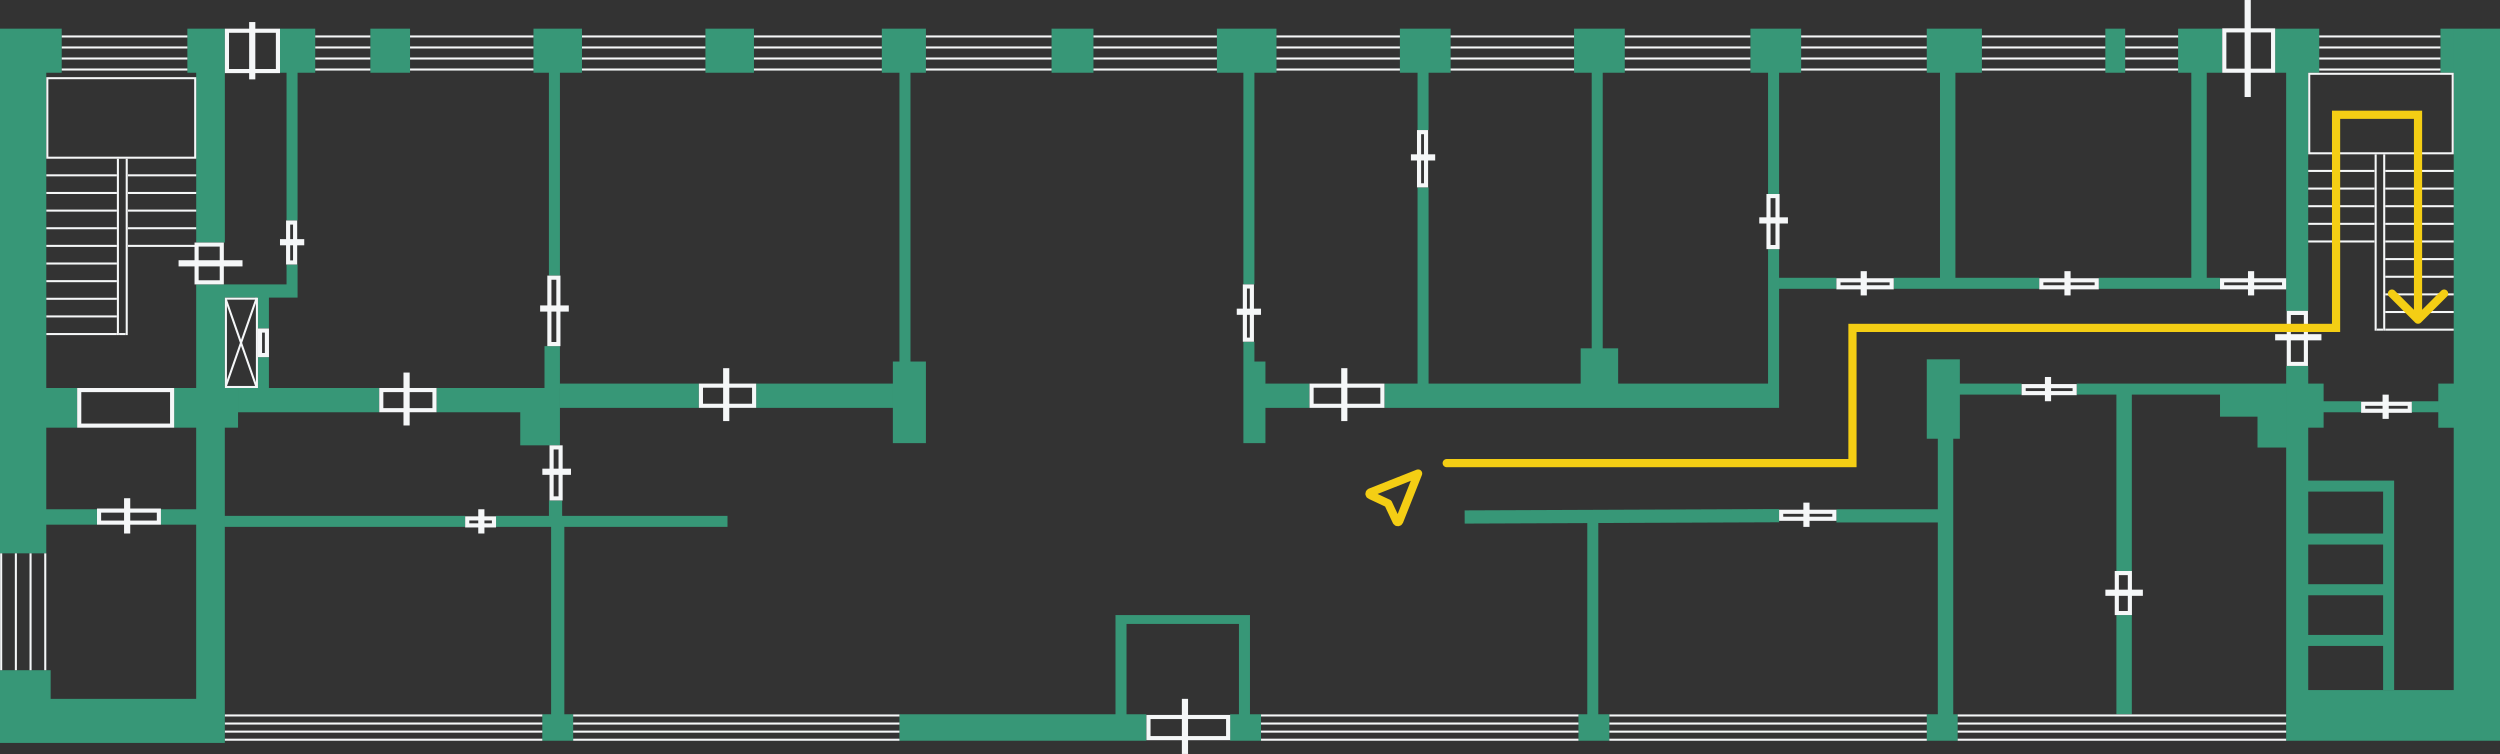 <svg width="305" height="92" viewBox="0 0 305 92" fill="none" xmlns="http://www.w3.org/2000/svg">
<rect x="0" y="0" width="305" height="92" fill="#333333" stroke="none"/>
<path fill-rule="evenodd" clip-rule="evenodd" d="M277.564 3.496H282.944V8.875H277.564V3.496ZM278.91 8.876H281.6V37.924H278.91V8.876ZM7.527 3.496H-0.004V8.875H7.527V3.496ZM5.644 8.876H-0.004V67.509H5.644V64.013H11.829V62.13H5.644V52.177H9.408V47.336H5.644V8.876ZM128.291 3.497H133.401V8.876H128.291V3.497ZM91.982 3.497H86.064V8.876H91.982V3.497ZM45.184 3.497H50.025V8.876H45.184V3.497ZM290.74 58.633H292.085V84.184H290.74V78.806H281.602V84.185H299.353V3.497H305.002V84.185H305.001V90.371H278.912V84.186V84.185V44.648H281.602V46.8H283.482V52.179H281.602V58.634H290.74V58.633ZM290.74 59.979H281.602V65.088H290.74V59.979ZM290.74 66.433H281.602V71.275H290.74V66.433ZM290.74 72.62H281.602V77.461H290.74V72.62ZM235.066 3.497H241.79V8.876H235.066V3.497ZM259.272 3.497H256.851V8.876H259.272V3.497ZM271.106 3.497H265.726V8.876H271.106V3.497ZM267.34 33.89H256.043V35.234H270.836V33.89H269.223V8.877H267.34V33.89ZM231.031 33.89H236.678V8.877H238.56V33.89H248.783V35.234H231.031V33.89ZM217.045 62.102L178.685 62.267L178.692 63.88L193.648 63.816V87.143H192.572V90.37H196.338V87.143H194.993V63.81L217.052 63.716L217.045 62.102ZM112.961 3.496H107.582V8.875H112.961V3.496ZM108.928 44.109H109.734V8.876H111.079V44.109H112.962V54.061H108.928V44.109ZM92.252 46.8H108.927V49.758H92.252V46.8ZM71.001 3.496H65.084V8.875H71.001V3.496ZM68.311 8.876H66.967V33.62H68.311V8.876ZM34.152 3.496H38.456V8.875H34.152V3.496ZM34.959 8.876H36.304V26.896H34.959V8.876ZM170.789 3.497H176.975V8.876H170.789V3.497ZM192.844 49.758H197.414V49.758H215.703V49.758H217.048V30.393H215.703V46.8H197.414V42.496H195.532V8.877H194.188V42.496H192.842V46.8H168.906V49.758H192.844V49.758ZM174.286 8.877H172.941V15.87H174.286V8.877ZM172.941 22.862H174.286V46.8H172.941V22.862ZM219.739 3.497H213.553V8.876H219.739V3.497ZM198.223 3.497H192.037V8.876H198.223V3.497ZM217.049 33.89H224.042V35.234H217.049V33.89ZM217.048 8.877H215.703V23.67H217.048V8.877ZM155.727 3.498H148.465V8.877H151.693V34.697H153.038V8.877H155.727V3.498ZM153.038 41.688H151.693V44.108V44.109V54.06H154.383V49.757H159.76V46.798H154.383V44.108H153.038V41.688ZM299.352 3.497H297.738V8.876H299.352V3.497ZM294.242 48.951H297.47V50.296H294.242V48.951ZM299.353 46.801H297.471V52.18H299.353V46.801ZM235.068 43.841H239.103V46.8H246.634V48.145H239.103V53.523H235.068V48.145V46.8V43.841ZM235.068 90.371V87.144H238.834V90.371H235.068ZM278.91 46.8H275.414H270.842V50.834H275.414V54.6H278.91V46.8ZM270.842 46.8H253.359V48.145H258.201V69.661H260.084V48.145H270.842V46.8ZM283.482 48.952H288.055V50.297H283.482V48.952ZM238.297 87.143V53.523H236.414V62.13H224.043V63.743H236.414V87.143H238.297ZM258.201 75.041H260.084V87.144H258.201V75.041ZM151.152 75.041H152.497V87.144H153.842V90.371H150.076V87.144H151.152V76.117H137.435V75.041H151.152ZM113.496 87.144H109.732V90.371H113.498V90.371H139.854V87.144H137.435V75.041H136.09V87.144H113.496V87.144ZM66.43 42.227H68.312V47.337H68.311V50.295H53.25V47.336H66.43V42.227ZM85.259 46.799H68.314V49.758H85.259V46.799ZM63.471 50.295H68.312V54.33H63.471V50.295ZM34.959 32.276H36.304V36.311H34.959V36.31H32.807V40.075H31.463V36.31H27.43V34.696H34.959V32.276ZM21.242 47.337H23.932V34.697H27.428V47.337H29.042V52.178H27.428V62.131H27.429V64.013H27.428V85.261L27.428 85.261V90.64H-0.006V87.144H-0.006V81.765H6.18V85.261L23.932 85.261V64.013H19.629V62.131H23.932V52.178H21.242V47.337ZM31.463 47.337H29.043V50.295H46.256V47.337H32.808V43.573H31.463V47.337ZM66.969 61.055H68.582V62.936H68.85H88.754V64.281H68.85V87.143H69.926V90.371H66.16V87.143H67.236V64.281H60.514V62.936H66.969V61.055ZM56.746 62.936H27.43V64.281H56.746V62.936ZM22.859 3.496H27.432V8.875H22.859V3.496ZM23.936 8.876H27.432V29.586H23.936V8.876Z" fill="#379777"/>
<line x1="259.277" y1="4.447" x2="265.732" y2="4.447" stroke="#F5F7F8" stroke-width="0.251"/>
<line x1="259.277" y1="5.791" x2="265.732" y2="5.791" stroke="#F5F7F8" stroke-width="0.251"/>
<line x1="259.277" y1="7.137" x2="265.732" y2="7.137" stroke="#F5F7F8" stroke-width="0.251"/>
<line x1="259.277" y1="8.481" x2="265.732" y2="8.481" stroke="#F5F7F8" stroke-width="0.251"/>
<path fill-rule="evenodd" clip-rule="evenodd" d="M7.531 4.574H22.861V4.322H7.531V4.574ZM7.531 5.918H22.861V5.666H7.531V5.918ZM22.861 7.263H7.531V7.012H22.861V7.263ZM7.531 8.607H22.861V8.355H7.531V8.607ZM0.269 67.508L0.269 81.763H0.018V67.508H0.269ZM2.062 81.763L2.062 67.508H1.811L1.811 81.763H2.062ZM3.855 67.508L3.855 81.763H3.603L3.603 67.508H3.855ZM5.648 81.763L5.648 67.508H5.396L5.396 81.763H5.648ZM45.184 4.574H38.461V4.322H45.184V4.574ZM38.461 5.918H45.184V5.666H38.461V5.918ZM45.184 7.263H38.461V7.012H45.184V7.263ZM38.461 8.607H45.184V8.355H38.461V8.607ZM65.085 4.574H50.023V4.322H65.085V4.574ZM50.023 5.918H65.085V5.666H50.023V5.918ZM65.085 7.263H50.023V7.012H65.085V7.263ZM50.023 8.607H65.085V8.355H50.023V8.607ZM86.065 4.574H71.003V4.322H86.065V4.574ZM71.003 5.918H86.065V5.666H71.003V5.918ZM86.065 7.263H71.003V7.012H86.065V7.263ZM71.003 8.607H86.065V8.355H71.003V8.607ZM107.582 4.574H91.982V4.322H107.582V4.574ZM91.982 5.918H107.582V5.666H91.982V5.918ZM107.582 7.263H91.982V7.012H107.582V7.263ZM91.982 8.607H107.582V8.355H91.982V8.607ZM128.291 4.574H112.96V4.322H128.291V4.574ZM112.96 5.918H128.291V5.666H112.96V5.918ZM128.291 7.263H112.96V7.012H128.291V7.263ZM112.96 8.607H128.291V8.355H112.96V8.607ZM148.462 4.574H133.4V4.322H148.462V4.574ZM133.4 5.918H148.462V5.666H133.4V5.918ZM148.462 7.263H133.4V7.012H148.462V7.263ZM133.4 8.607H148.462V8.355H133.4V8.607ZM170.79 4.574H155.728V4.322H170.79V4.574ZM155.728 5.918H170.79V5.666H155.728V5.918ZM170.79 7.263H155.728V7.012H170.79V7.263ZM155.728 8.607H170.79V8.355H155.728V8.607ZM192.034 4.574H176.972V4.322H192.034V4.574ZM176.972 5.918H192.034V5.667H176.972V5.918ZM192.034 7.263H176.972V7.012H192.034V7.263ZM176.972 8.608H192.034V8.356H176.972V8.608ZM213.549 4.574H198.218V4.322H213.549V4.574ZM198.218 5.918H213.549V5.666H198.218V5.918ZM213.549 7.263H198.218V7.012H213.549V7.263ZM198.218 8.607H213.549V8.355H198.218V8.607ZM235.068 4.574H219.738V4.322H235.068V4.574ZM219.738 5.918H235.068V5.666H219.738V5.918ZM235.068 7.263H219.738V7.012H235.068V7.263ZM219.738 8.607H235.068V8.355H219.738V8.607ZM256.856 4.574H241.794V4.322H256.856V4.574ZM241.794 5.918H256.856V5.666H241.794V5.918ZM256.856 7.263H241.794V7.012H256.856V7.263ZM241.794 8.607H256.856V8.355H241.794V8.607ZM297.736 4.574H282.943V4.322H297.736V4.574ZM282.943 5.918H297.736V5.666H282.943V5.918ZM297.736 7.263H282.943V7.012H297.736V7.263ZM282.943 8.607H297.736V8.355H282.943V8.607ZM278.91 87.413H238.835V87.161H278.91V87.413ZM238.835 88.398H278.91V88.147H238.835V88.398ZM278.91 89.385H238.835V89.134H278.91V89.385ZM238.835 90.371H278.91V90.119H238.835V90.371ZM235.07 87.414H196.339V87.162H235.07V87.414ZM196.339 88.399H235.07V88.147H196.339V88.399ZM235.07 89.386H196.339V89.135H235.07V89.386ZM196.339 90.372H235.07V90.12H196.339V90.372ZM192.575 87.412H153.845V87.16H192.575V87.412ZM153.845 88.397H192.575V88.145H153.845V88.397ZM192.575 89.384H153.845V89.133H192.575V89.384ZM153.845 90.37H192.575V90.118H153.845V90.37ZM109.735 87.414H69.929V87.162H109.735V87.414ZM69.929 88.399H109.735V88.147H69.929V88.399ZM109.735 89.386H69.929V89.135H109.735V89.386ZM69.929 90.372H109.735V90.12H69.929V90.372ZM66.165 87.412H27.435V87.16H66.165V87.412ZM27.435 88.397H66.165V88.145H27.435V88.397ZM66.165 89.384H27.435V89.133H66.165V89.384ZM27.435 90.37H66.165V90.118H27.435V90.37Z" fill="#F5F7F8"/>
<rect x="224.293" y="34.198" width="6.49" height="0.853" stroke="#F5F7F8" stroke-width="0.503"/>
<line x1="227.377" y1="33.083" x2="227.377" y2="36.042" stroke="#F5F7F8" stroke-width="0.754"/>
<rect x="249.039" y="34.198" width="6.759" height="0.853" stroke="#F5F7F8" stroke-width="0.503"/>
<line x1="252.237" y1="33.083" x2="252.237" y2="36.042" stroke="#F5F7F8" stroke-width="0.754"/>
<rect x="271.093" y="34.198" width="7.566" height="0.853" stroke="#F5F7F8" stroke-width="0.503"/>
<line x1="274.631" y1="33.083" x2="274.631" y2="36.042" stroke="#F5F7F8" stroke-width="0.754"/>
<rect x="271.365" y="3.705" width="5.952" height="4.921" stroke="#F5F7F8" stroke-width="0.503"/>
<line x1="274.219" y1="0.001" x2="274.219" y2="11.835" stroke="#F5F7F8" stroke-width="0.754"/>
<rect x="288.306" y="49.259" width="5.683" height="0.853" stroke="#F5F7F8" stroke-width="0.503"/>
<line x1="291.049" y1="48.145" x2="291.049" y2="51.103" stroke="#F5F7F8" stroke-width="0.754"/>
<rect x="246.886" y="47.107" width="6.221" height="0.853" stroke="#F5F7F8" stroke-width="0.503"/>
<line x1="249.856" y1="45.992" x2="249.856" y2="48.951" stroke="#F5F7F8" stroke-width="0.754"/>
<rect x="217.302" y="62.437" width="6.49" height="0.853" stroke="#F5F7F8" stroke-width="0.503"/>
<line x1="220.387" y1="61.322" x2="220.387" y2="64.281" stroke="#F5F7F8" stroke-width="0.754"/>
<rect x="281.319" y="38.175" width="6.221" height="2.086" transform="rotate(90 281.319 38.175)" stroke="#F5F7F8" stroke-width="0.503"/>
<line x1="283.215" y1="41.146" x2="277.567" y2="41.146" stroke="#F5F7F8" stroke-width="0.754"/>
<rect x="259.844" y="69.914" width="4.876" height="1.593" transform="rotate(90 259.844 69.914)" stroke="#F5F7F8" stroke-width="0.503"/>
<line x1="261.43" y1="72.315" x2="256.857" y2="72.315" stroke="#F5F7F8" stroke-width="0.754"/>
<rect x="216.858" y="23.92" width="6.221" height="1.1" transform="rotate(90 216.858 23.92)" stroke="#F5F7F8" stroke-width="0.503"/>
<line x1="218.127" y1="26.891" x2="214.63" y2="26.891" stroke="#F5F7F8" stroke-width="0.754"/>
<rect x="173.977" y="16.121" width="6.49" height="0.853" transform="rotate(90 173.977 16.121)" stroke="#F5F7F8" stroke-width="0.503"/>
<line x1="175.092" y1="19.204" x2="172.133" y2="19.204" stroke="#F5F7F8" stroke-width="0.754"/>
<rect x="152.729" y="34.948" width="6.49" height="0.853" transform="rotate(90 152.729 34.948)" stroke="#F5F7F8" stroke-width="0.503"/>
<line x1="153.844" y1="38.032" x2="150.885" y2="38.032" stroke="#F5F7F8" stroke-width="0.754"/>
<rect x="68.124" y="33.872" width="8.104" height="1.1" transform="rotate(90 68.124 33.872)" stroke="#F5F7F8" stroke-width="0.503"/>
<line x1="69.393" y1="37.639" x2="65.896" y2="37.639" stroke="#F5F7F8" stroke-width="0.754"/>
<rect x="68.393" y="54.583" width="6.221" height="1.1" transform="rotate(90 68.393 54.583)" stroke="#F5F7F8" stroke-width="0.503"/>
<line x1="69.662" y1="57.553" x2="66.166" y2="57.553" stroke="#F5F7F8" stroke-width="0.754"/>
<rect x="36.004" y="27.148" width="4.876" height="0.853" transform="rotate(90 36.004 27.148)" stroke="#F5F7F8" stroke-width="0.503"/>
<line x1="37.117" y1="29.55" x2="34.159" y2="29.55" stroke="#F5F7F8" stroke-width="0.754"/>
<rect x="32.563" y="40.327" width="2.994" height="0.842" transform="rotate(90 32.563 40.327)" stroke="#F5F7F8" stroke-width="0.503"/>
<rect x="27.057" y="29.837" width="4.607" height="3.072" transform="rotate(90 27.057 29.837)" stroke="#F5F7F8" stroke-width="0.503"/>
<line x1="29.586" y1="32.125" x2="21.786" y2="32.125" stroke="#F5F7F8" stroke-width="0.754"/>
<rect x="12.085" y="62.291" width="7.297" height="1.469" stroke="#F5F7F8" stroke-width="0.503"/>
<line x1="15.512" y1="60.784" x2="15.512" y2="65.088" stroke="#F5F7F8" stroke-width="0.754"/>
<rect x="160.011" y="47.051" width="8.642" height="2.456" stroke="#F5F7F8" stroke-width="0.503"/>
<line x1="164.004" y1="44.917" x2="164.004" y2="51.372" stroke="#F5F7F8" stroke-width="0.754"/>
<rect x="140.115" y="87.473" width="9.717" height="2.579" stroke="#F5F7F8" stroke-width="0.503"/>
<line x1="144.565" y1="85.26" x2="144.565" y2="91.984" stroke="#F5F7F8" stroke-width="0.754"/>
<rect x="85.513" y="47.05" width="6.49" height="2.456" stroke="#F5F7F8" stroke-width="0.503"/>
<line x1="88.598" y1="44.917" x2="88.598" y2="51.372" stroke="#F5F7F8" stroke-width="0.754"/>
<rect x="46.517" y="47.586" width="6.49" height="2.456" stroke="#F5F7F8" stroke-width="0.503"/>
<line x1="49.602" y1="45.453" x2="49.602" y2="51.908" stroke="#F5F7F8" stroke-width="0.754"/>
<rect x="57.002" y="63.245" width="3.262" height="0.853" stroke="#F5F7F8" stroke-width="0.503"/>
<line x1="58.723" y1="62.13" x2="58.723" y2="65.088" stroke="#F5F7F8" stroke-width="0.754"/>
<rect x="27.687" y="3.749" width="6.221" height="4.921" stroke="#F5F7F8" stroke-width="0.503"/>
<line x1="30.772" y1="2.69" x2="30.772" y2="9.683" stroke="#F5F7F8" stroke-width="0.754"/>
<rect x="9.666" y="47.588" width="11.331" height="4.338" stroke="#F5F7F8" stroke-width="0.503"/>
<rect x="5.776" y="9.539" width="18.038" height="9.7" stroke="#F5F7F8" stroke-width="0.251"/>
<line x1="14.384" y1="19.364" x2="14.384" y2="40.881" stroke="#F5F7F8" stroke-width="0.251"/>
<line x1="15.46" y1="19.364" x2="15.46" y2="40.881" stroke="#F5F7F8" stroke-width="0.251"/>
<line x1="5.65" y1="40.755" x2="14.257" y2="40.755" stroke="#F5F7F8" stroke-width="0.251"/>
<line x1="14.525" y1="40.755" x2="15.332" y2="40.755" stroke="#F5F7F8" stroke-width="0.251"/>
<line x1="5.65" y1="38.604" x2="14.257" y2="38.604" stroke="#F5F7F8" stroke-width="0.251"/>
<line x1="5.65" y1="36.452" x2="14.257" y2="36.452" stroke="#F5F7F8" stroke-width="0.251"/>
<line x1="5.65" y1="34.301" x2="14.257" y2="34.301" stroke="#F5F7F8" stroke-width="0.251"/>
<line x1="5.65" y1="32.149" x2="14.257" y2="32.149" stroke="#F5F7F8" stroke-width="0.251"/>
<line x1="5.65" y1="29.997" x2="14.257" y2="29.997" stroke="#F5F7F8" stroke-width="0.251"/>
<line x1="5.65" y1="27.845" x2="14.257" y2="27.845" stroke="#F5F7F8" stroke-width="0.251"/>
<line x1="5.65" y1="25.694" x2="14.257" y2="25.694" stroke="#F5F7F8" stroke-width="0.251"/>
<line x1="5.65" y1="23.542" x2="14.257" y2="23.542" stroke="#F5F7F8" stroke-width="0.251"/>
<line x1="5.65" y1="21.39" x2="14.257" y2="21.39" stroke="#F5F7F8" stroke-width="0.251"/>
<line x1="15.602" y1="21.39" x2="23.939" y2="21.39" stroke="#F5F7F8" stroke-width="0.251"/>
<line x1="15.602" y1="23.542" x2="23.939" y2="23.542" stroke="#F5F7F8" stroke-width="0.251"/>
<line x1="15.602" y1="25.694" x2="23.939" y2="25.694" stroke="#F5F7F8" stroke-width="0.251"/>
<line x1="15.602" y1="27.845" x2="23.939" y2="27.845" stroke="#F5F7F8" stroke-width="0.251"/>
<line x1="15.602" y1="29.997" x2="23.939" y2="29.997" stroke="#F5F7F8" stroke-width="0.251"/>
<rect x="-0.126" y="0.126" width="17.5" height="9.7" transform="matrix(-1 0 0 1 299.102 8.876)" stroke="#F5F7F8" stroke-width="0.251"/>
<line y1="-0.126" x2="21.517" y2="-0.126" transform="matrix(-4.24258e-08 1 1 4.5036e-08 291 18.827)" stroke="#F5F7F8" stroke-width="0.251"/>
<line y1="-0.126" x2="21.517" y2="-0.126" transform="matrix(-4.24258e-08 1 1 4.5036e-08 289.955 18.827)" stroke="#F5F7F8" stroke-width="0.251"/>
<line y1="-0.126" x2="8.354" y2="-0.126" transform="matrix(-1 0 0 1 299.354 40.344)" stroke="#F5F7F8" stroke-width="0.251"/>
<line y1="-0.126" x2="0.783" y2="-0.126" transform="matrix(-1 1.20096e-07 1.13136e-07 1 290.738 40.344)" stroke="#F5F7F8" stroke-width="0.251"/>
<line y1="-0.126" x2="8.354" y2="-0.126" transform="matrix(-1 0 0 1 299.354 38.192)" stroke="#F5F7F8" stroke-width="0.251"/>
<line y1="-0.126" x2="8.354" y2="-0.126" transform="matrix(-1 0 0 1 299.354 36.041)" stroke="#F5F7F8" stroke-width="0.251"/>
<line y1="-0.126" x2="8.354" y2="-0.126" transform="matrix(-1 0 0 1 299.354 33.89)" stroke="#F5F7F8" stroke-width="0.251"/>
<line y1="-0.126" x2="8.354" y2="-0.126" transform="matrix(-1 0 0 1 299.354 31.737)" stroke="#F5F7F8" stroke-width="0.251"/>
<line y1="-0.126" x2="8.354" y2="-0.126" transform="matrix(-1 0 0 1 299.354 29.586)" stroke="#F5F7F8" stroke-width="0.251"/>
<line y1="-0.126" x2="8.354" y2="-0.126" transform="matrix(-1 0 0 1 299.354 27.434)" stroke="#F5F7F8" stroke-width="0.251"/>
<line y1="-0.126" x2="8.354" y2="-0.126" transform="matrix(-1 0 0 1 299.354 25.283)" stroke="#F5F7F8" stroke-width="0.251"/>
<line y1="-0.126" x2="8.354" y2="-0.126" transform="matrix(-1 0 0 1 299.354 23.131)" stroke="#F5F7F8" stroke-width="0.251"/>
<line y1="-0.126" x2="8.354" y2="-0.126" transform="matrix(-1 0 0 1 299.354 20.979)" stroke="#F5F7F8" stroke-width="0.251"/>
<line y1="-0.126" x2="8.093" y2="-0.126" transform="matrix(-1 0 0 1 289.695 20.979)" stroke="#F5F7F8" stroke-width="0.251"/>
<line y1="-0.126" x2="8.093" y2="-0.126" transform="matrix(-1 0 0 1 289.695 23.131)" stroke="#F5F7F8" stroke-width="0.251"/>
<line y1="-0.126" x2="8.093" y2="-0.126" transform="matrix(-1 0 0 1 289.695 25.283)" stroke="#F5F7F8" stroke-width="0.251"/>
<line y1="-0.126" x2="8.093" y2="-0.126" transform="matrix(-1 0 0 1 289.695 27.434)" stroke="#F5F7F8" stroke-width="0.251"/>
<line y1="-0.126" x2="8.093" y2="-0.126" transform="matrix(-1 0 0 1 289.695 29.586)" stroke="#F5F7F8" stroke-width="0.251"/>
<rect x="27.561" y="36.435" width="3.783" height="10.776" stroke="#F5F7F8" stroke-width="0.251"/>
<line x1="27.554" y1="36.537" x2="31.32" y2="47.295" stroke="#F5F7F8" stroke-width="0.251"/>
<line x1="31.32" y1="36.351" x2="27.554" y2="47.109" stroke="#F5F7F8" stroke-width="0.251"/>
<path d="M169.357 61.421L170.382 63.607C170.407 63.669 170.467 63.708 170.535 63.706C170.568 63.705 170.602 63.695 170.631 63.676C170.66 63.657 170.684 63.631 170.699 63.601L173.01 57.768L167.177 60.078C167.115 60.11 167.073 60.175 167.072 60.243C167.07 60.311 167.109 60.371 167.171 60.396L169.357 61.421Z" stroke="#F4CE14" stroke-linecap="round" stroke-linejoin="round"/>
<path d="M176.5 56C176.224 56 176 56.224 176 56.5C176 56.776 176.224 57 176.5 57V56ZM226 56.5V57H226.5V56.5H226ZM226 40V39.5H225.5V40H226ZM285 40V40.5H285.5V40H285ZM285 14V13.5H284.5V14H285ZM295 14H295.5V13.5H295V14ZM294.646 39.354C294.842 39.549 295.158 39.549 295.354 39.354L298.536 36.172C298.731 35.976 298.731 35.66 298.536 35.465C298.34 35.269 298.024 35.269 297.828 35.465L295 38.293L292.172 35.465C291.976 35.269 291.66 35.269 291.464 35.465C291.269 35.66 291.269 35.976 291.464 36.172L294.646 39.354ZM176.5 57H226V56H176.5V57ZM226.5 56.5V40H225.5V56.5H226.5ZM226 40.5H285V39.5H226V40.5ZM285.5 40V14H284.5V40H285.5ZM285 14.5H295V13.5H285V14.5ZM294.5 14V39H295.5V14H294.5Z" fill="#F4CE14"/>
</svg>
